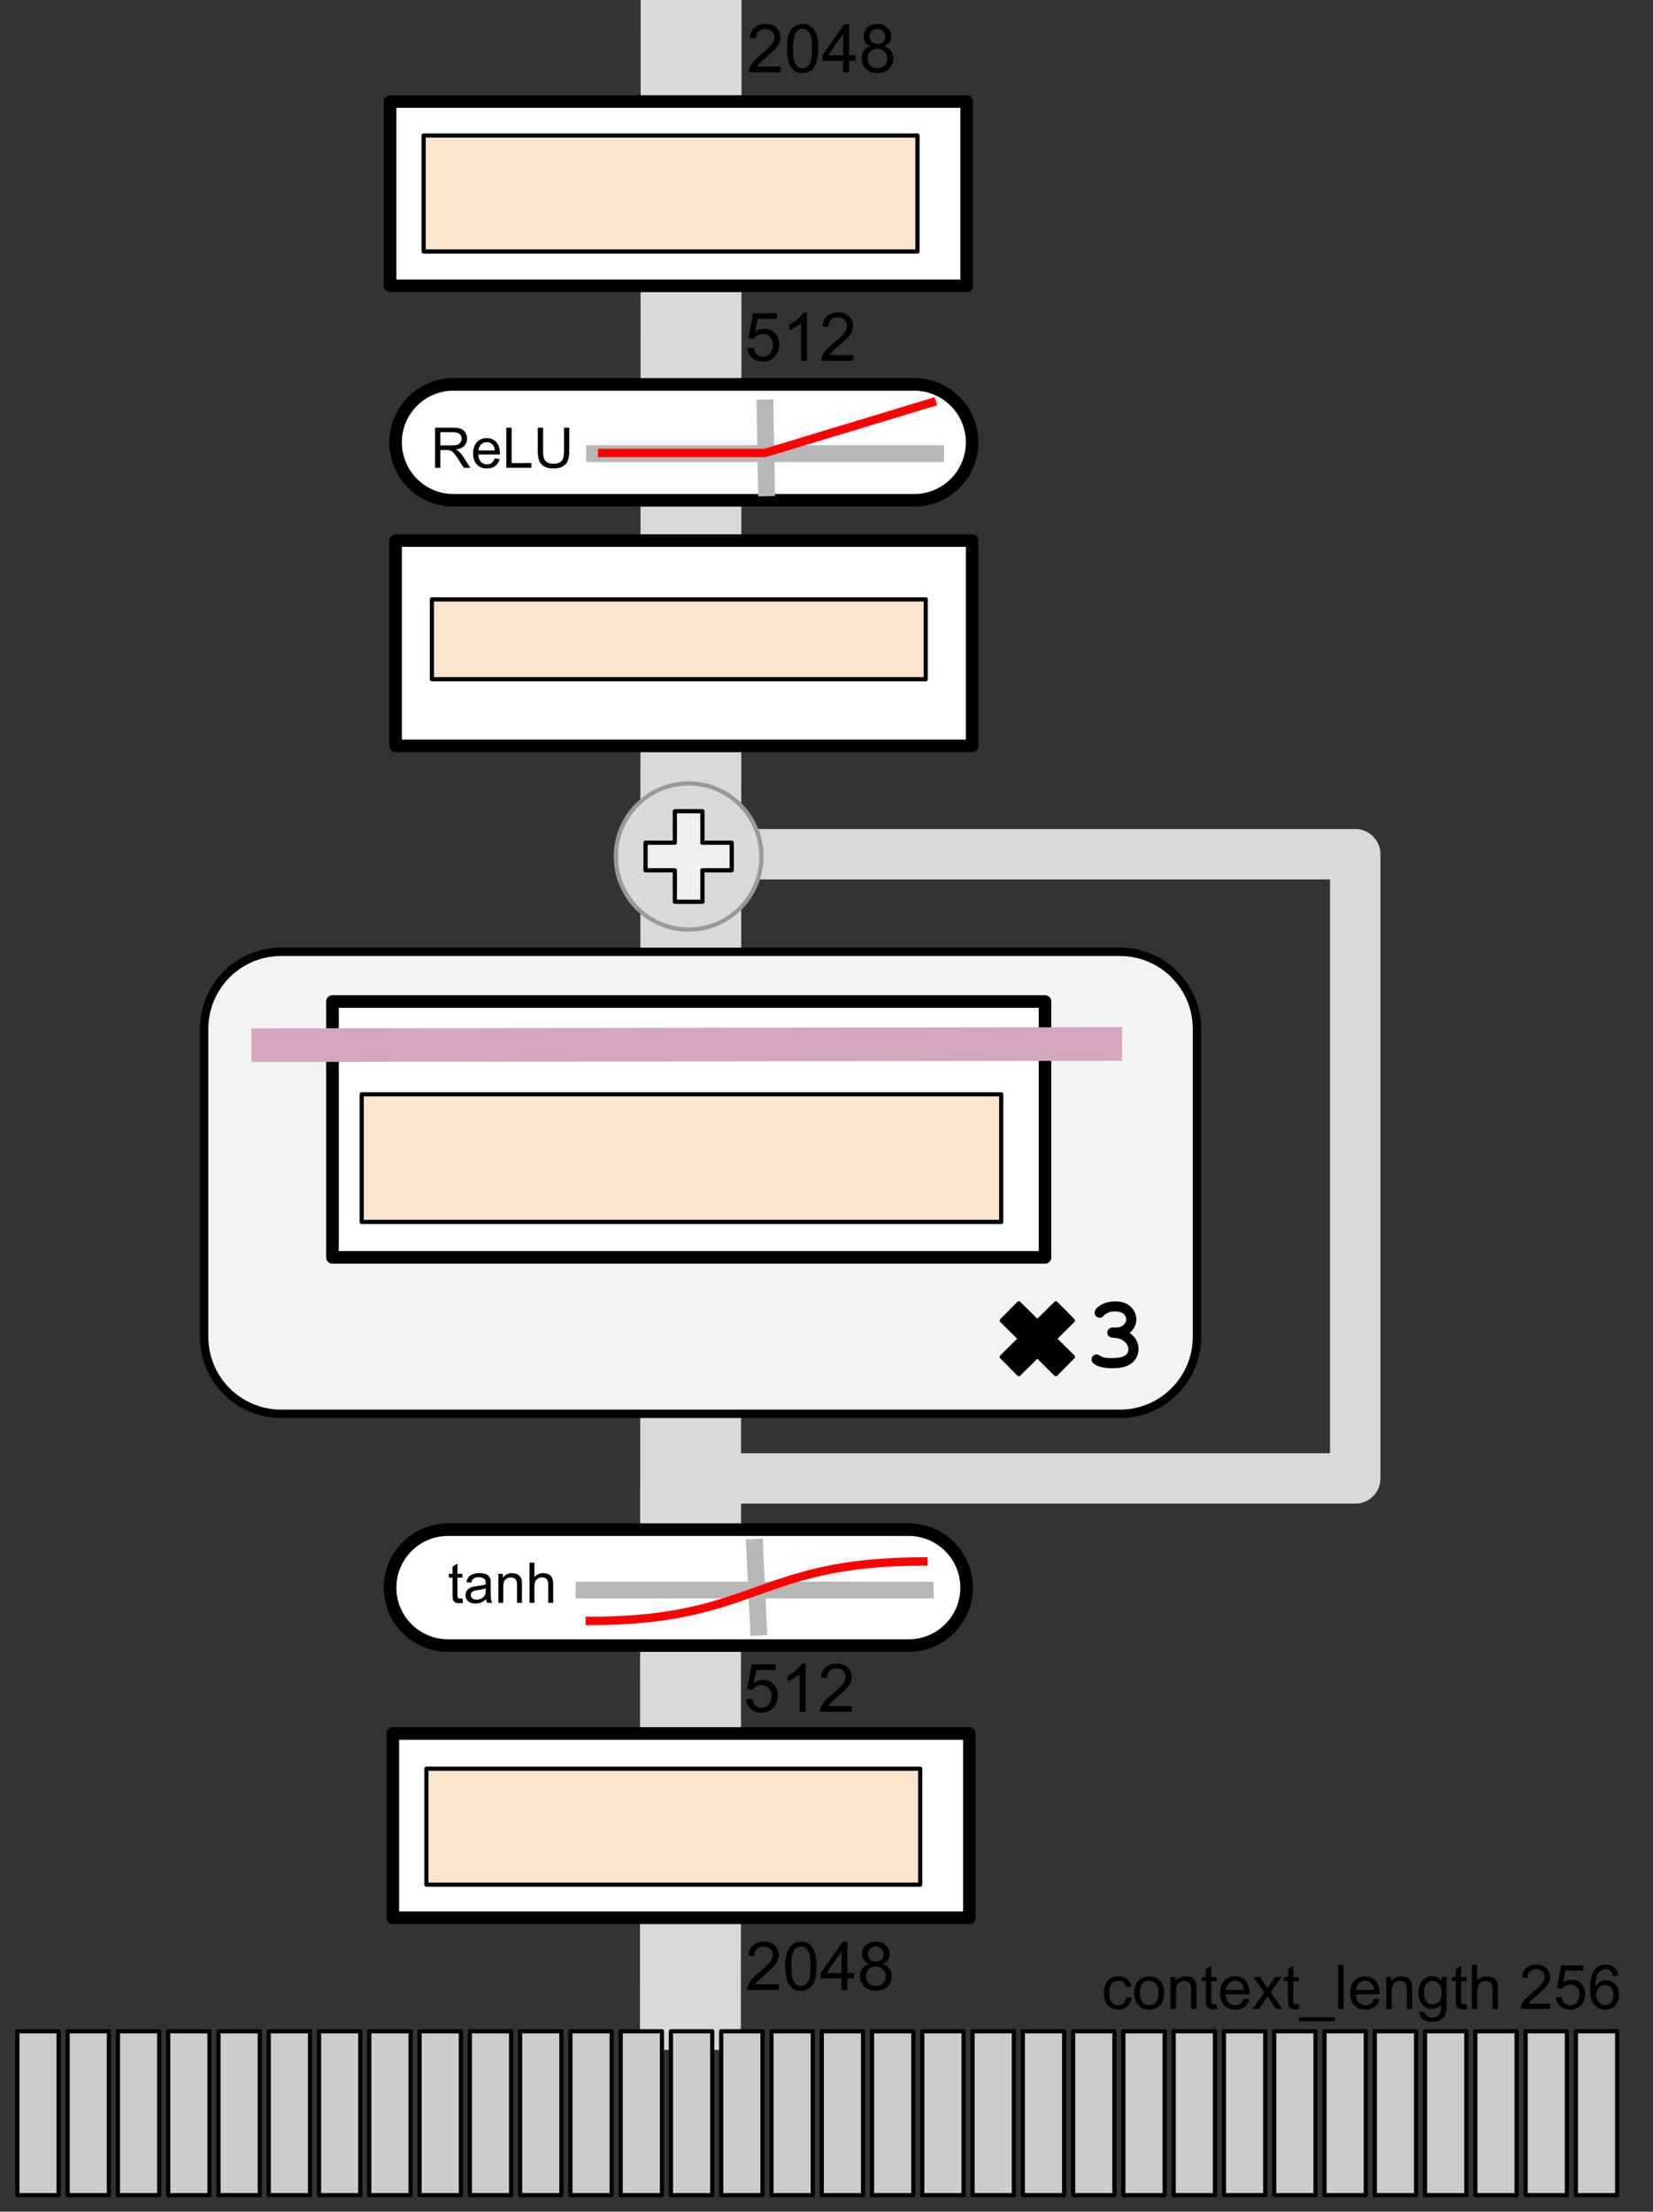 <svg version="1.1" viewBox="0.0 0.0 393.346 526.22" fill="none" stroke="none" stroke-linecap="square" stroke-miterlimit="10" xmlns:xlink="http://www.w3.org/1999/xlink" xmlns="http://www.w3.org/2000/svg"><rect x="0.0" y="0.0" width="393.346" height="526.22" fill="#333333" stroke="none"/><clipPath id="p.0"><path d="m0 0l393.346 0l0 526.22l-393.346 0l0 -526.22z" clip-rule="nonzero"/></clipPath><g clip-path="url(#p.0)"><path fill="#000000" fill-opacity="0.0" d="m0 0l393.346 0l0 526.22l-393.346 0z" fill-rule="evenodd"/><path fill="#000000" fill-opacity="0.0" d="m164.294 475.733l0.157 -473.417" fill-rule="evenodd"/><path stroke="#d9d9d9" stroke-width="24.0" stroke-linejoin="round" stroke-linecap="butt" d="m164.294 475.733l0.157 -473.417" fill-rule="evenodd"/><path fill="#ffffff" d="m94.131 128.616l137.197 0l0 48.85l-137.197 0z" fill-rule="evenodd"/><path stroke="#000000" stroke-width="3.0" stroke-linejoin="round" stroke-linecap="butt" d="m94.131 128.616l137.197 0l0 48.85l-137.197 0z" fill-rule="evenodd"/><path fill="#fce5cd" d="m102.773 142.614l117.512 0l0 18.992l-117.512 0z" fill-rule="evenodd"/><path stroke="#000000" stroke-width="1.0" stroke-linejoin="round" stroke-linecap="butt" d="m102.773 142.614l117.512 0l0 18.992l-117.512 0z" fill-rule="evenodd"/><path fill="#ffffff" d="m94.131 105.248l0 0c0 -7.619 6.176 -13.795 13.795 -13.795l109.606 0c3.659 0 7.168 1.453 9.755 4.041c2.587 2.587 4.041 6.096 4.041 9.755l0 0l0 0c0 7.619 -6.176 13.795 -13.795 13.795l-109.606 0c-7.619 0 -13.795 -6.176 -13.795 -13.795z" fill-rule="evenodd"/><path stroke="#000000" stroke-width="3.0" stroke-linejoin="round" stroke-linecap="butt" d="m94.131 105.248l0 0c0 -7.619 6.176 -13.795 13.795 -13.795l109.606 0c3.659 0 7.168 1.453 9.755 4.041c2.587 2.587 4.041 6.096 4.041 9.755l0 0l0 0c0 7.619 -6.176 13.795 -13.795 13.795l-109.606 0c-7.619 0 -13.795 -6.176 -13.795 -13.795z" fill-rule="evenodd"/><path fill="#000000" fill-opacity="0.0" d="m141.456 107.929l81.197 0" fill-rule="evenodd"/><path stroke="#b7b7b7" stroke-width="4.0" stroke-linejoin="round" stroke-linecap="butt" d="m141.456 107.929l81.197 0" fill-rule="evenodd"/><path fill="#000000" fill-opacity="0.0" d="m182.064 97.068l0.315 18.992" fill-rule="evenodd"/><path stroke="#b7b7b7" stroke-width="4.0" stroke-linejoin="round" stroke-linecap="butt" d="m182.064 97.068l0.315 18.992" fill-rule="evenodd"/><path fill="#000000" fill-opacity="0.0" d="m143.283 107.766l38.778 0l39.689 -12.014" fill-rule="evenodd"/><path stroke="#ff0000" stroke-width="2.0" stroke-linejoin="round" stroke-linecap="butt" d="m143.283 107.766l38.778 0l39.689 -12.014" fill-rule="evenodd"/><path fill="#000000" fill-opacity="0.0" d="m93.472 89.506l58.299 0l0 24.504l-58.299 0z" fill-rule="evenodd"/><path fill="#000000" d="m103.519 111.306l0 -9.547l4.234 0q1.266 0 1.922 0.266q0.672 0.25 1.062 0.906q0.406 0.656 0.406 1.438q0 1.016 -0.656 1.719q-0.656 0.688 -2.031 0.875q0.5 0.25 0.766 0.484q0.547 0.5 1.047 1.266l1.656 2.594l-1.578 0l-1.266 -1.984q-0.562 -0.859 -0.922 -1.312q-0.344 -0.453 -0.641 -0.641q-0.281 -0.188 -0.562 -0.25q-0.219 -0.047 -0.703 -0.047l-1.469 0l0 4.234l-1.266 0zm1.266 -5.328l2.719 0q0.859 0 1.344 -0.172q0.484 -0.188 0.734 -0.578q0.266 -0.391 0.266 -0.859q0 -0.672 -0.5 -1.109q-0.484 -0.438 -1.547 -0.438l-3.016 0l0 3.156zm12.922 3.109l1.203 0.141q-0.281 1.062 -1.062 1.656q-0.766 0.578 -1.969 0.578q-1.516 0 -2.406 -0.938q-0.891 -0.938 -0.891 -2.609q0 -1.75 0.891 -2.703q0.906 -0.969 2.344 -0.969q1.391 0 2.266 0.938q0.875 0.938 0.875 2.656q0 0.109 0 0.312l-5.156 0q0.062 1.141 0.641 1.75q0.578 0.594 1.438 0.594q0.656 0 1.109 -0.328q0.453 -0.344 0.719 -1.078zm-3.844 -1.906l3.859 0q-0.078 -0.859 -0.438 -1.297q-0.562 -0.688 -1.453 -0.688q-0.812 0 -1.359 0.547q-0.547 0.531 -0.609 1.438zm6.616 4.125l0 -9.547l1.266 0l0 8.422l4.703 0l0 1.125l-5.969 0zm13.725 -9.547l1.266 0l0 5.516q0 1.438 -0.328 2.297q-0.312 0.844 -1.172 1.375q-0.844 0.516 -2.219 0.516q-1.344 0 -2.203 -0.453q-0.844 -0.469 -1.219 -1.344q-0.359 -0.875 -0.359 -2.391l0 -5.516l1.266 0l0 5.516q0 1.234 0.219 1.828q0.234 0.594 0.797 0.922q0.562 0.312 1.391 0.312q1.391 0 1.969 -0.625q0.594 -0.641 0.594 -2.438l0 -5.516z" fill-rule="nonzero"/><path fill="#ffffff" d="m93.478 412.445l137.197 0l0 43.843l-137.197 0z" fill-rule="evenodd"/><path stroke="#000000" stroke-width="3.0" stroke-linejoin="round" stroke-linecap="butt" d="m93.478 412.445l137.197 0l0 43.843l-137.197 0z" fill-rule="evenodd"/><path fill="#fce5cd" d="m101.462 420.822l117.512 0l0 27.591l-117.512 0z" fill-rule="evenodd"/><path stroke="#000000" stroke-width="1.0" stroke-linejoin="round" stroke-linecap="butt" d="m101.462 420.822l117.512 0l0 27.591l-117.512 0z" fill-rule="evenodd"/><path fill="#000000" fill-opacity="0.0" d="m168.29 449.116l61.323 0l0 38.268l-61.323 0z" fill-rule="evenodd"/><path fill="#000000" d="m185.353 472.117l0 1.359l-7.578 0q-0.016 -0.516 0.172 -0.984q0.281 -0.766 0.922 -1.516q0.641 -0.75 1.844 -1.734q1.859 -1.531 2.516 -2.422q0.656 -0.906 0.656 -1.703q0 -0.828 -0.594 -1.406q-0.594 -0.578 -1.562 -0.578q-1.016 0 -1.625 0.609q-0.609 0.609 -0.609 1.688l-1.453 -0.141q0.156 -1.625 1.125 -2.469q0.969 -0.844 2.594 -0.844q1.656 0 2.609 0.922q0.969 0.906 0.969 2.25q0 0.688 -0.281 1.359q-0.281 0.656 -0.938 1.391q-0.656 0.734 -2.172 2.016q-1.266 1.062 -1.625 1.453q-0.359 0.375 -0.594 0.75l5.625 0zm1.508 -4.297q0 -2.031 0.406 -3.266q0.422 -1.234 1.25 -1.906q0.828 -0.672 2.078 -0.672q0.922 0 1.609 0.375q0.703 0.359 1.156 1.062q0.453 0.703 0.703 1.703q0.266 1.0 0.266 2.703q0 2.016 -0.422 3.266q-0.406 1.234 -1.234 1.922q-0.828 0.672 -2.078 0.672q-1.656 0 -2.609 -1.203q-1.125 -1.422 -1.125 -4.656zm1.438 0q0 2.828 0.656 3.766q0.672 0.922 1.641 0.922q0.969 0 1.625 -0.938q0.656 -0.938 0.656 -3.75q0 -2.828 -0.656 -3.75q-0.656 -0.938 -1.641 -0.938q-0.969 0 -1.547 0.828q-0.734 1.047 -0.734 3.859zm11.961 5.656l0 -2.75l-4.969 0l0 -1.281l5.234 -7.422l1.141 0l0 7.422l1.547 0l0 1.281l-1.547 0l0 2.75l-1.406 0zm0 -4.031l0 -5.172l-3.578 5.172l3.578 0zm6.555 -2.188q-0.875 -0.312 -1.297 -0.906q-0.422 -0.594 -0.422 -1.422q0 -1.25 0.891 -2.094q0.906 -0.859 2.406 -0.859q1.5 0 2.406 0.875q0.922 0.859 0.922 2.109q0 0.797 -0.422 1.391q-0.422 0.594 -1.266 0.906q1.047 0.344 1.594 1.109q0.562 0.766 0.562 1.828q0 1.469 -1.047 2.484q-1.031 1.0 -2.734 1.0q-1.688 0 -2.734 -1.0q-1.031 -1.016 -1.031 -2.516q0 -1.125 0.562 -1.875q0.562 -0.75 1.609 -1.031zm-0.281 -2.375q0 0.812 0.516 1.328q0.531 0.516 1.375 0.516q0.812 0 1.328 -0.516q0.516 -0.516 0.516 -1.25q0 -0.781 -0.531 -1.297q-0.531 -0.531 -1.328 -0.531q-0.812 0 -1.344 0.516q-0.531 0.516 -0.531 1.234zm-0.453 5.281q0 0.609 0.281 1.172q0.297 0.562 0.859 0.875q0.562 0.297 1.203 0.297q1.016 0 1.672 -0.641q0.656 -0.656 0.656 -1.656q0 -1.016 -0.688 -1.672q-0.672 -0.672 -1.688 -0.672q-0.984 0 -1.641 0.656q-0.656 0.656 -0.656 1.641z" fill-rule="nonzero"/><path fill="#000000" fill-opacity="0.0" d="m168.675 -7.152l61.323 0l0 38.268l-61.323 0z" fill-rule="evenodd"/><path fill="#000000" d="m185.737 15.849l0 1.359l-7.578 0q-0.016 -0.516 0.172 -0.984q0.281 -0.766 0.922 -1.516q0.641 -0.75 1.844 -1.734q1.859 -1.531 2.516 -2.422q0.656 -0.906 0.656 -1.703q0 -0.828 -0.594 -1.406q-0.594 -0.578 -1.562 -0.578q-1.016 0 -1.625 0.609q-0.609 0.609 -0.609 1.688l-1.453 -0.141q0.156 -1.625 1.125 -2.469q0.969 -0.844 2.594 -0.844q1.656 0 2.609 0.922q0.969 0.906 0.969 2.25q0 0.688 -0.281 1.359q-0.281 0.656 -0.938 1.391q-0.656 0.734 -2.172 2.016q-1.266 1.062 -1.625 1.453q-0.359 0.375 -0.594 0.75l5.625 0zm1.508 -4.297q0 -2.031 0.406 -3.266q0.422 -1.234 1.25 -1.906q0.828 -0.672 2.078 -0.672q0.922 0 1.609 0.375q0.703 0.359 1.156 1.062q0.453 0.703 0.703 1.703q0.266 1.0 0.266 2.703q0 2.016 -0.422 3.266q-0.406 1.234 -1.234 1.922q-0.828 0.672 -2.078 0.672q-1.656 0 -2.609 -1.203q-1.125 -1.422 -1.125 -4.656zm1.438 0q0 2.828 0.656 3.766q0.672 0.922 1.641 0.922q0.969 0 1.625 -0.938q0.656 -0.938 0.656 -3.75q0 -2.828 -0.656 -3.75q-0.656 -0.938 -1.641 -0.938q-0.969 0 -1.547 0.828q-0.734 1.047 -0.734 3.859zm11.961 5.656l0 -2.75l-4.969 0l0 -1.281l5.234 -7.422l1.141 0l0 7.422l1.547 0l0 1.281l-1.547 0l0 2.75l-1.406 0zm0 -4.031l0 -5.172l-3.578 5.172l3.578 0zm6.555 -2.188q-0.875 -0.312 -1.297 -0.906q-0.422 -0.594 -0.422 -1.422q0 -1.25 0.891 -2.094q0.906 -0.859 2.406 -0.859q1.5 0 2.406 0.875q0.922 0.859 0.922 2.109q0 0.797 -0.422 1.391q-0.422 0.594 -1.266 0.906q1.047 0.344 1.594 1.109q0.562 0.766 0.562 1.828q0 1.469 -1.047 2.484q-1.031 1.0 -2.734 1.0q-1.688 0 -2.734 -1.0q-1.031 -1.016 -1.031 -2.516q0 -1.125 0.562 -1.875q0.562 -0.75 1.609 -1.031zm-0.281 -2.375q0 0.812 0.516 1.328q0.531 0.516 1.375 0.516q0.812 0 1.328 -0.516q0.516 -0.516 0.516 -1.25q0 -0.781 -0.531 -1.297q-0.531 -0.531 -1.328 -0.531q-0.812 0 -1.344 0.516q-0.531 0.516 -0.531 1.234zm-0.453 5.281q0 0.609 0.281 1.172q0.297 0.562 0.859 0.875q0.562 0.297 1.203 0.297q1.016 0 1.672 -0.641q0.656 -0.656 0.656 -1.656q0 -1.016 -0.688 -1.672q-0.672 -0.672 -1.688 -0.672q-0.984 0 -1.641 0.656q-0.656 0.656 -0.656 1.641z" fill-rule="nonzero"/><path fill="#ffffff" d="m92.824 24.155l137.197 0l0 43.843l-137.197 0z" fill-rule="evenodd"/><path stroke="#000000" stroke-width="3.0" stroke-linejoin="round" stroke-linecap="butt" d="m92.824 24.155l137.197 0l0 43.843l-137.197 0z" fill-rule="evenodd"/><path fill="#fce5cd" d="m100.808 32.249l117.512 0l0 27.591l-117.512 0z" fill-rule="evenodd"/><path stroke="#000000" stroke-width="1.0" stroke-linejoin="round" stroke-linecap="butt" d="m100.808 32.249l117.512 0l0 27.591l-117.512 0z" fill-rule="evenodd"/><path fill="#f3f3f3" d="m48.575 244.785l0 0c0 -10.118 8.202 -18.321 18.321 -18.321l199.611 0c4.859 0 9.519 1.93 12.955 5.366c3.436 3.436 5.366 8.096 5.366 12.955l0 73.28c0 10.118 -8.202 18.321 -18.321 18.321l-199.611 0c-10.118 0 -18.321 -8.202 -18.321 -18.321z" fill-rule="evenodd"/><path stroke="#000000" stroke-width="2.0" stroke-linejoin="round" stroke-linecap="butt" d="m48.575 244.785l0 0c0 -10.118 8.202 -18.321 18.321 -18.321l199.611 0c4.859 0 9.519 1.93 12.955 5.366c3.436 3.436 5.366 8.096 5.366 12.955l0 73.28c0 10.118 -8.202 18.321 -18.321 18.321l-199.611 0c-10.118 0 -18.321 -8.202 -18.321 -18.321z" fill-rule="evenodd"/><path fill="#ffffff" d="m79.12 299.162l0 -60.882l169.543 0l0 60.882z" fill-rule="evenodd"/><path stroke="#000000" stroke-width="3.0" stroke-linejoin="round" stroke-linecap="butt" d="m79.12 299.162l0 -60.882l169.543 0l0 60.882z" fill-rule="evenodd"/><path fill="#000000" fill-opacity="0.0" d="m63.82 248.68l199.181 -0.283" fill-rule="evenodd"/><path stroke="#d5a6bd" stroke-width="8.0" stroke-linejoin="round" stroke-linecap="butt" d="m63.82 248.68l199.181 -0.283" fill-rule="evenodd"/><path fill="#fce5cd" d="m86.062 260.368l152.189 0l0 30.362l-152.189 0z" fill-rule="evenodd"/><path stroke="#000000" stroke-width="1.0" stroke-linejoin="round" stroke-linecap="butt" d="m86.062 260.368l152.189 0l0 30.362l-152.189 0z" fill-rule="evenodd"/><path fill="#cccccc" d="m4.131 483.301l9.827 0l0 38.992l-9.827 0z" fill-rule="evenodd"/><path stroke="#000000" stroke-width="1.0" stroke-linejoin="round" stroke-linecap="butt" d="m4.131 483.301l9.827 0l0 38.992l-9.827 0z" fill-rule="evenodd"/><path fill="#cccccc" d="m16.094 483.301l9.827 0l0 38.992l-9.827 0z" fill-rule="evenodd"/><path stroke="#000000" stroke-width="1.0" stroke-linejoin="round" stroke-linecap="butt" d="m16.094 483.301l9.827 0l0 38.992l-9.827 0z" fill-rule="evenodd"/><path fill="#cccccc" d="m28.057 483.301l9.827 0l0 38.992l-9.827 0z" fill-rule="evenodd"/><path stroke="#000000" stroke-width="1.0" stroke-linejoin="round" stroke-linecap="butt" d="m28.057 483.301l9.827 0l0 38.992l-9.827 0z" fill-rule="evenodd"/><path fill="#cccccc" d="m40.02 483.301l9.827 0l0 38.992l-9.827 0z" fill-rule="evenodd"/><path stroke="#000000" stroke-width="1.0" stroke-linejoin="round" stroke-linecap="butt" d="m40.02 483.301l9.827 0l0 38.992l-9.827 0z" fill-rule="evenodd"/><path fill="#cccccc" d="m51.984 483.301l9.827 0l0 38.992l-9.827 0z" fill-rule="evenodd"/><path stroke="#000000" stroke-width="1.0" stroke-linejoin="round" stroke-linecap="butt" d="m51.984 483.301l9.827 0l0 38.992l-9.827 0z" fill-rule="evenodd"/><path fill="#cccccc" d="m63.947 483.301l9.827 0l0 38.992l-9.827 0z" fill-rule="evenodd"/><path stroke="#000000" stroke-width="1.0" stroke-linejoin="round" stroke-linecap="butt" d="m63.947 483.301l9.827 0l0 38.992l-9.827 0z" fill-rule="evenodd"/><path fill="#cccccc" d="m75.91 483.301l9.827 0l0 38.992l-9.827 0z" fill-rule="evenodd"/><path stroke="#000000" stroke-width="1.0" stroke-linejoin="round" stroke-linecap="butt" d="m75.91 483.301l9.827 0l0 38.992l-9.827 0z" fill-rule="evenodd"/><path fill="#cccccc" d="m87.873 483.301l9.827 0l0 38.992l-9.827 0z" fill-rule="evenodd"/><path stroke="#000000" stroke-width="1.0" stroke-linejoin="round" stroke-linecap="butt" d="m87.873 483.301l9.827 0l0 38.992l-9.827 0z" fill-rule="evenodd"/><path fill="#cccccc" d="m99.837 483.301l9.827 0l0 38.992l-9.827 0z" fill-rule="evenodd"/><path stroke="#000000" stroke-width="1.0" stroke-linejoin="round" stroke-linecap="butt" d="m99.837 483.301l9.827 0l0 38.992l-9.827 0z" fill-rule="evenodd"/><path fill="#cccccc" d="m111.8 483.301l9.827 0l0 38.992l-9.827 0z" fill-rule="evenodd"/><path stroke="#000000" stroke-width="1.0" stroke-linejoin="round" stroke-linecap="butt" d="m111.8 483.301l9.827 0l0 38.992l-9.827 0z" fill-rule="evenodd"/><path fill="#cccccc" d="m123.763 483.301l9.827 0l0 38.992l-9.827 0z" fill-rule="evenodd"/><path stroke="#000000" stroke-width="1.0" stroke-linejoin="round" stroke-linecap="butt" d="m123.763 483.301l9.827 0l0 38.992l-9.827 0z" fill-rule="evenodd"/><path fill="#cccccc" d="m135.726 483.301l9.827 0l0 38.992l-9.827 0z" fill-rule="evenodd"/><path stroke="#000000" stroke-width="1.0" stroke-linejoin="round" stroke-linecap="butt" d="m135.726 483.301l9.827 0l0 38.992l-9.827 0z" fill-rule="evenodd"/><path fill="#cccccc" d="m147.69 483.301l9.827 0l0 38.992l-9.827 0z" fill-rule="evenodd"/><path stroke="#000000" stroke-width="1.0" stroke-linejoin="round" stroke-linecap="butt" d="m147.69 483.301l9.827 0l0 38.992l-9.827 0z" fill-rule="evenodd"/><path fill="#cccccc" d="m159.653 483.301l9.827 0l0 38.992l-9.827 0z" fill-rule="evenodd"/><path stroke="#000000" stroke-width="1.0" stroke-linejoin="round" stroke-linecap="butt" d="m159.653 483.301l9.827 0l0 38.992l-9.827 0z" fill-rule="evenodd"/><path fill="#cccccc" d="m171.616 483.301l9.827 0l0 38.992l-9.827 0z" fill-rule="evenodd"/><path stroke="#000000" stroke-width="1.0" stroke-linejoin="round" stroke-linecap="butt" d="m171.616 483.301l9.827 0l0 38.992l-9.827 0z" fill-rule="evenodd"/><path fill="#cccccc" d="m183.579 483.301l9.827 0l0 38.992l-9.827 0z" fill-rule="evenodd"/><path stroke="#000000" stroke-width="1.0" stroke-linejoin="round" stroke-linecap="butt" d="m183.579 483.301l9.827 0l0 38.992l-9.827 0z" fill-rule="evenodd"/><path fill="#cccccc" d="m195.543 483.301l9.827 0l0 38.992l-9.827 0z" fill-rule="evenodd"/><path stroke="#000000" stroke-width="1.0" stroke-linejoin="round" stroke-linecap="butt" d="m195.543 483.301l9.827 0l0 38.992l-9.827 0z" fill-rule="evenodd"/><path fill="#cccccc" d="m207.506 483.301l9.827 0l0 38.992l-9.827 0z" fill-rule="evenodd"/><path stroke="#000000" stroke-width="1.0" stroke-linejoin="round" stroke-linecap="butt" d="m207.506 483.301l9.827 0l0 38.992l-9.827 0z" fill-rule="evenodd"/><path fill="#cccccc" d="m219.469 483.301l9.827 0l0 38.992l-9.827 0z" fill-rule="evenodd"/><path stroke="#000000" stroke-width="1.0" stroke-linejoin="round" stroke-linecap="butt" d="m219.469 483.301l9.827 0l0 38.992l-9.827 0z" fill-rule="evenodd"/><path fill="#cccccc" d="m231.432 483.301l9.827 0l0 38.992l-9.827 0z" fill-rule="evenodd"/><path stroke="#000000" stroke-width="1.0" stroke-linejoin="round" stroke-linecap="butt" d="m231.432 483.301l9.827 0l0 38.992l-9.827 0z" fill-rule="evenodd"/><path fill="#cccccc" d="m243.396 483.301l9.827 0l0 38.992l-9.827 0z" fill-rule="evenodd"/><path stroke="#000000" stroke-width="1.0" stroke-linejoin="round" stroke-linecap="butt" d="m243.396 483.301l9.827 0l0 38.992l-9.827 0z" fill-rule="evenodd"/><path fill="#cccccc" d="m255.359 483.301l9.827 0l0 38.992l-9.827 0z" fill-rule="evenodd"/><path stroke="#000000" stroke-width="1.0" stroke-linejoin="round" stroke-linecap="butt" d="m255.359 483.301l9.827 0l0 38.992l-9.827 0z" fill-rule="evenodd"/><path fill="#cccccc" d="m267.322 483.301l9.827 0l0 38.992l-9.827 0z" fill-rule="evenodd"/><path stroke="#000000" stroke-width="1.0" stroke-linejoin="round" stroke-linecap="butt" d="m267.322 483.301l9.827 0l0 38.992l-9.827 0z" fill-rule="evenodd"/><path fill="#cccccc" d="m279.285 483.301l9.827 0l0 38.992l-9.827 0z" fill-rule="evenodd"/><path stroke="#000000" stroke-width="1.0" stroke-linejoin="round" stroke-linecap="butt" d="m279.285 483.301l9.827 0l0 38.992l-9.827 0z" fill-rule="evenodd"/><path fill="#cccccc" d="m291.249 483.301l9.827 0l0 38.992l-9.827 0z" fill-rule="evenodd"/><path stroke="#000000" stroke-width="1.0" stroke-linejoin="round" stroke-linecap="butt" d="m291.249 483.301l9.827 0l0 38.992l-9.827 0z" fill-rule="evenodd"/><path fill="#cccccc" d="m303.212 483.301l9.827 0l0 38.992l-9.827 0z" fill-rule="evenodd"/><path stroke="#000000" stroke-width="1.0" stroke-linejoin="round" stroke-linecap="butt" d="m303.212 483.301l9.827 0l0 38.992l-9.827 0z" fill-rule="evenodd"/><path fill="#cccccc" d="m315.175 483.301l9.827 0l0 38.992l-9.827 0z" fill-rule="evenodd"/><path stroke="#000000" stroke-width="1.0" stroke-linejoin="round" stroke-linecap="butt" d="m315.175 483.301l9.827 0l0 38.992l-9.827 0z" fill-rule="evenodd"/><path fill="#cccccc" d="m327.138 483.301l9.827 0l0 38.992l-9.827 0z" fill-rule="evenodd"/><path stroke="#000000" stroke-width="1.0" stroke-linejoin="round" stroke-linecap="butt" d="m327.138 483.301l9.827 0l0 38.992l-9.827 0z" fill-rule="evenodd"/><path fill="#cccccc" d="m339.102 483.301l9.827 0l0 38.992l-9.827 0z" fill-rule="evenodd"/><path stroke="#000000" stroke-width="1.0" stroke-linejoin="round" stroke-linecap="butt" d="m339.102 483.301l9.827 0l0 38.992l-9.827 0z" fill-rule="evenodd"/><path fill="#cccccc" d="m351.065 483.301l9.827 0l0 38.992l-9.827 0z" fill-rule="evenodd"/><path stroke="#000000" stroke-width="1.0" stroke-linejoin="round" stroke-linecap="butt" d="m351.065 483.301l9.827 0l0 38.992l-9.827 0z" fill-rule="evenodd"/><path fill="#cccccc" d="m363.028 483.301l9.827 0l0 38.992l-9.827 0z" fill-rule="evenodd"/><path stroke="#000000" stroke-width="1.0" stroke-linejoin="round" stroke-linecap="butt" d="m363.028 483.301l9.827 0l0 38.992l-9.827 0z" fill-rule="evenodd"/><path fill="#cccccc" d="m374.991 483.301l9.827 0l0 38.992l-9.827 0z" fill-rule="evenodd"/><path stroke="#000000" stroke-width="1.0" stroke-linejoin="round" stroke-linecap="butt" d="m374.991 483.301l9.827 0l0 38.992l-9.827 0z" fill-rule="evenodd"/><path fill="#000000" fill-opacity="0.0" d="m253.093 454.902l146.898 0l0 34.74l-146.898 0z" fill-rule="evenodd"/><path fill="#000000" d="m268.015 475.201l1.266 0.156q-0.203 1.312 -1.062 2.062q-0.844 0.734 -2.094 0.734q-1.562 0 -2.516 -1.016q-0.938 -1.031 -0.938 -2.922q0 -1.234 0.406 -2.156q0.406 -0.922 1.234 -1.375q0.844 -0.469 1.812 -0.469q1.25 0 2.031 0.625q0.781 0.625 1.016 1.766l-1.266 0.203q-0.172 -0.766 -0.625 -1.156q-0.453 -0.391 -1.094 -0.391q-0.984 0 -1.594 0.703q-0.609 0.703 -0.609 2.203q0 1.531 0.578 2.234q0.594 0.688 1.547 0.688q0.75 0 1.266 -0.453q0.516 -0.469 0.641 -1.438zm1.891 -1.016q0 -2.109 1.172 -3.125q0.984 -0.844 2.391 -0.844q1.578 0 2.562 1.031q1.0 1.016 1.0 2.828q0 1.469 -0.438 2.312q-0.438 0.828 -1.281 1.297q-0.844 0.469 -1.844 0.469q-1.594 0 -2.578 -1.016q-0.984 -1.031 -0.984 -2.953zm1.328 0q0 1.453 0.625 2.188q0.641 0.719 1.609 0.719q0.969 0 1.594 -0.719q0.641 -0.734 0.641 -2.234q0 -1.406 -0.641 -2.125q-0.641 -0.734 -1.594 -0.734q-0.969 0 -1.609 0.719q-0.625 0.719 -0.625 2.188zm7.307 3.797l0 -7.594l1.156 0l0 1.078q0.844 -1.25 2.422 -1.25q0.688 0 1.266 0.25q0.578 0.234 0.859 0.641q0.281 0.406 0.406 0.953q0.062 0.359 0.062 1.25l0 4.672l-1.281 0l0 -4.625q0 -0.781 -0.156 -1.172q-0.156 -0.391 -0.547 -0.625q-0.375 -0.234 -0.891 -0.234q-0.812 0 -1.422 0.531q-0.594 0.516 -0.594 1.969l0 4.156l-1.281 0zm10.964 -1.156l0.188 1.141q-0.547 0.109 -0.984 0.109q-0.688 0 -1.078 -0.219q-0.391 -0.219 -0.547 -0.578q-0.156 -0.359 -0.156 -1.516l0 -4.375l-0.953 0l0 -1.0l0.953 0l0 -1.891l1.281 -0.766l0 2.656l1.297 0l0 1.0l-1.297 0l0 4.438q0 0.547 0.062 0.719q0.078 0.156 0.219 0.25q0.156 0.078 0.453 0.078q0.203 0 0.562 -0.047zm6.463 -1.297l1.328 0.172q-0.312 1.172 -1.172 1.812q-0.844 0.641 -2.172 0.641q-1.672 0 -2.656 -1.016q-0.969 -1.031 -0.969 -2.891q0 -1.922 0.984 -2.969q1.0 -1.062 2.578 -1.062q1.516 0 2.484 1.031q0.969 1.031 0.969 2.922q0 0.109 -0.016 0.344l-5.656 0q0.062 1.25 0.703 1.922q0.641 0.656 1.594 0.656q0.703 0 1.203 -0.359q0.5 -0.375 0.797 -1.203zm-4.234 -2.078l4.25 0q-0.094 -0.953 -0.484 -1.438q-0.625 -0.75 -1.609 -0.75q-0.875 0 -1.484 0.594q-0.609 0.594 -0.672 1.594zm6.323 4.531l2.781 -3.953l-2.578 -3.641l1.609 0l1.172 1.781q0.328 0.5 0.531 0.844q0.312 -0.469 0.578 -0.828l1.281 -1.797l1.531 0l-2.625 3.578l2.828 4.016l-1.578 0l-1.562 -2.359l-0.406 -0.641l-2.0 3.0l-1.562 0zm11.0 -1.156l0.188 1.141q-0.547 0.109 -0.984 0.109q-0.688 0 -1.078 -0.219q-0.391 -0.219 -0.547 -0.578q-0.156 -0.359 -0.156 -1.516l0 -4.375l-0.953 0l0 -1.0l0.953 0l0 -1.891l1.281 -0.766l0 2.656l1.297 0l0 1.0l-1.297 0l0 4.438q0 0.547 0.062 0.719q0.078 0.156 0.219 0.25q0.156 0.078 0.453 0.078q0.203 0 0.562 -0.047zm0.072 4.062l0 -0.922l8.531 0l0 0.922l-8.531 0zm9.307 -2.906l0 -10.484l1.281 0l0 10.484l-1.281 0zm8.491 -2.453l1.328 0.172q-0.312 1.172 -1.172 1.812q-0.844 0.641 -2.172 0.641q-1.672 0 -2.656 -1.016q-0.969 -1.031 -0.969 -2.891q0 -1.922 0.984 -2.969q1.0 -1.062 2.578 -1.062q1.516 0 2.484 1.031q0.969 1.031 0.969 2.922q0 0.109 -0.016 0.344l-5.656 0q0.062 1.25 0.703 1.922q0.641 0.656 1.594 0.656q0.703 0 1.203 -0.359q0.5 -0.375 0.797 -1.203zm-4.234 -2.078l4.25 0q-0.094 -0.953 -0.484 -1.438q-0.625 -0.75 -1.609 -0.75q-0.875 0 -1.484 0.594q-0.609 0.594 -0.672 1.594zm7.182 4.531l0 -7.594l1.156 0l0 1.078q0.844 -1.25 2.422 -1.25q0.688 0 1.266 0.25q0.578 0.234 0.859 0.641q0.281 0.406 0.406 0.953q0.062 0.359 0.062 1.25l0 4.672l-1.281 0l0 -4.625q0 -0.781 -0.156 -1.172q-0.156 -0.391 -0.547 -0.625q-0.375 -0.234 -0.891 -0.234q-0.812 0 -1.422 0.531q-0.594 0.516 -0.594 1.969l0 4.156l-1.281 0zm7.917 0.625l1.25 0.188q0.078 0.578 0.438 0.844q0.469 0.359 1.312 0.359q0.891 0 1.375 -0.359q0.484 -0.359 0.656 -1.0q0.109 -0.391 0.094 -1.656q-0.844 1.0 -2.109 1.0q-1.562 0 -2.422 -1.125q-0.859 -1.141 -0.859 -2.719q0 -1.094 0.391 -2.0q0.406 -0.922 1.141 -1.422q0.75 -0.5 1.766 -0.5q1.344 0 2.219 1.078l0 -0.906l1.188 0l0 6.562q0 1.781 -0.359 2.516q-0.359 0.734 -1.156 1.156q-0.781 0.438 -1.922 0.438q-1.359 0 -2.203 -0.609q-0.828 -0.609 -0.797 -1.844zm1.062 -4.562q0 1.5 0.594 2.188q0.594 0.688 1.484 0.688q0.891 0 1.484 -0.688q0.609 -0.688 0.609 -2.141q0 -1.391 -0.625 -2.094q-0.609 -0.719 -1.484 -0.719q-0.859 0 -1.469 0.703q-0.594 0.688 -0.594 2.062zm10.135 2.781l0.188 1.141q-0.547 0.109 -0.984 0.109q-0.688 0 -1.078 -0.219q-0.391 -0.219 -0.547 -0.578q-0.156 -0.359 -0.156 -1.516l0 -4.375l-0.953 0l0 -1.0l0.953 0l0 -1.891l1.281 -0.766l0 2.656l1.297 0l0 1.0l-1.297 0l0 4.438q0 0.547 0.062 0.719q0.078 0.156 0.219 0.25q0.156 0.078 0.453 0.078q0.203 0 0.562 -0.047zm1.259 1.156l0 -10.484l1.281 0l0 3.75q0.906 -1.031 2.281 -1.031q0.844 0 1.469 0.328q0.625 0.328 0.891 0.922q0.266 0.578 0.266 1.703l0 4.812l-1.281 0l0 -4.812q0 -0.969 -0.422 -1.406q-0.422 -0.438 -1.188 -0.438q-0.578 0 -1.078 0.297q-0.5 0.297 -0.719 0.812q-0.219 0.5 -0.219 1.391l0 4.156l-1.281 0zm18.629 -1.234l0 1.234l-6.938 0q-0.016 -0.469 0.156 -0.891q0.266 -0.719 0.844 -1.406q0.594 -0.688 1.688 -1.578q1.719 -1.406 2.312 -2.219q0.609 -0.828 0.609 -1.562q0 -0.766 -0.562 -1.281q-0.547 -0.531 -1.422 -0.531q-0.922 0 -1.484 0.562q-0.562 0.562 -0.562 1.547l-1.328 -0.141q0.141 -1.484 1.016 -2.25q0.891 -0.781 2.391 -0.781q1.516 0 2.391 0.844q0.875 0.828 0.875 2.062q0 0.641 -0.266 1.25q-0.25 0.594 -0.844 1.266q-0.594 0.672 -1.984 1.859q-1.156 0.969 -1.484 1.312q-0.328 0.344 -0.547 0.703l5.141 0zm1.385 -1.516l1.344 -0.109q0.156 0.984 0.703 1.484q0.547 0.5 1.328 0.5q0.922 0 1.562 -0.703q0.656 -0.703 0.656 -1.859q0 -1.109 -0.625 -1.734q-0.625 -0.641 -1.625 -0.641q-0.625 0 -1.125 0.281q-0.5 0.281 -0.781 0.734l-1.203 -0.156l1.016 -5.391l5.219 0l0 1.219l-4.188 0l-0.578 2.828q0.953 -0.656 1.984 -0.656q1.375 0 2.312 0.953q0.953 0.953 0.953 2.438q0 1.438 -0.828 2.469q-1.016 1.266 -2.75 1.266q-1.438 0 -2.344 -0.797q-0.906 -0.797 -1.031 -2.125zm14.839 -5.172l-1.281 0.094q-0.172 -0.75 -0.484 -1.094q-0.531 -0.547 -1.297 -0.547q-0.609 0 -1.078 0.344q-0.609 0.438 -0.969 1.297q-0.344 0.844 -0.359 2.422q0.469 -0.719 1.141 -1.062q0.672 -0.344 1.406 -0.344q1.297 0 2.203 0.953q0.906 0.953 0.906 2.453q0 0.984 -0.438 1.844q-0.422 0.844 -1.172 1.297q-0.734 0.438 -1.688 0.438q-1.609 0 -2.625 -1.172q-1.016 -1.188 -1.016 -3.906q0 -3.047 1.125 -4.422q0.984 -1.203 2.641 -1.203q1.234 0 2.031 0.703q0.797 0.688 0.953 1.906zm-5.266 4.516q0 0.672 0.281 1.281q0.281 0.609 0.781 0.938q0.516 0.312 1.078 0.312q0.812 0 1.391 -0.656q0.594 -0.672 0.594 -1.797q0 -1.094 -0.578 -1.719q-0.578 -0.625 -1.453 -0.625q-0.875 0 -1.484 0.625q-0.609 0.625 -0.609 1.641z" fill-rule="nonzero"/><path fill="#000000" fill-opacity="0.0" d="m249.176 293.14l34.646 0l0 34.74l-34.646 0z" fill-rule="evenodd"/><path fill="#000000" d="m268.801 317.149q1.078 0.734 1.594 1.688q0.531 0.953 0.531 2.141q0 1.266 -0.703 2.359q-0.688 1.078 -2.016 1.641q-1.328 0.562 -3.469 0.562q-2.781 0 -4.188 -0.875q-0.797 -0.5 -0.797 -1.172q0 -0.516 0.344 -0.875q0.359 -0.359 0.844 -0.359q0.344 0 0.703 0.234q0.516 0.359 0.969 0.469q0.703 0.172 1.938 0.172q2.094 0 3.031 -0.547q0.938 -0.547 0.938 -1.547q0 -0.734 -0.547 -1.422q-0.531 -0.688 -1.453 -1.062q-0.531 -0.203 -1.781 -0.297q-0.594 -0.031 -0.922 -0.359q-0.312 -0.344 -0.312 -0.828q0 -0.516 0.344 -0.859q0.359 -0.359 0.891 -0.359q1.203 0 1.281 -0.016q0.469 -0.047 0.938 -0.297q0.469 -0.266 0.75 -0.719q0.297 -0.453 0.297 -0.922q0 -0.766 -0.688 -1.312q-0.672 -0.562 -2.016 -0.562q-1.734 0 -2.641 1.0q-0.281 0.297 -0.438 0.375q-0.25 0.125 -0.547 0.125q-0.5 0 -0.859 -0.344q-0.344 -0.359 -0.344 -0.875q0 -0.797 1.078 -1.562q1.578 -1.109 3.922 -1.109q2.234 0 3.578 1.266q1.344 1.266 1.344 3.047q0 0.922 -0.406 1.734q-0.391 0.797 -1.188 1.469z" fill-rule="nonzero"/><path fill="#000000" d="m238.385 314.199l4.054 -4.096l4.405 4.36l4.405 -4.36l4.054 4.096l-4.363 4.319l4.363 4.319l-4.054 4.096l-4.405 -4.36l-4.405 4.36l-4.054 -4.096l4.363 -4.319z" fill-rule="evenodd"/><path stroke="#000000" stroke-width="1.0" stroke-linejoin="round" stroke-linecap="butt" d="m238.385 314.199l4.054 -4.096l4.405 4.36l4.405 -4.36l4.054 4.096l-4.363 4.319l4.363 4.319l-4.054 4.096l-4.405 -4.36l-4.405 4.36l-4.054 -4.096l4.363 -4.319z" fill-rule="evenodd"/><path fill="#000000" fill-opacity="0.0" d="m168.165 61.473l52.252 0l0 38.268l-52.252 0z" fill-rule="evenodd"/><path fill="#000000" d="m177.837 82.833l1.469 -0.125q0.172 1.078 0.766 1.625q0.594 0.531 1.438 0.531q1.016 0 1.719 -0.766q0.703 -0.766 0.703 -2.031q0 -1.203 -0.672 -1.891q-0.672 -0.703 -1.766 -0.703q-0.688 0 -1.234 0.312q-0.547 0.312 -0.859 0.797l-1.312 -0.172l1.109 -5.875l5.688 0l0 1.344l-4.562 0l-0.625 3.078q1.031 -0.719 2.172 -0.719q1.5 0 2.531 1.047q1.031 1.031 1.031 2.656q0 1.562 -0.906 2.688q-1.109 1.406 -3.016 1.406q-1.562 0 -2.547 -0.875q-0.984 -0.891 -1.125 -2.328zm14.195 3.0l-1.406 0l0 -8.969q-0.516 0.484 -1.344 0.969q-0.812 0.484 -1.469 0.734l0 -1.359q1.172 -0.562 2.047 -1.344q0.891 -0.797 1.266 -1.531l0.906 0l0 11.5zm10.992 -1.359l0 1.359l-7.578 0q-0.016 -0.516 0.172 -0.984q0.281 -0.766 0.922 -1.516q0.641 -0.75 1.844 -1.734q1.859 -1.531 2.516 -2.422q0.656 -0.906 0.656 -1.703q0 -0.828 -0.594 -1.406q-0.594 -0.578 -1.562 -0.578q-1.016 0 -1.625 0.609q-0.609 0.609 -0.609 1.688l-1.453 -0.141q0.156 -1.625 1.125 -2.469q0.969 -0.844 2.594 -0.844q1.656 0 2.609 0.922q0.969 0.906 0.969 2.25q0 0.688 -0.281 1.359q-0.281 0.656 -0.938 1.391q-0.656 0.734 -2.172 2.016q-1.266 1.062 -1.625 1.453q-0.359 0.375 -0.594 0.75l5.625 0z" fill-rule="nonzero"/><path fill="#000000" fill-opacity="0.0" d="m167.832 382.942l52.252 0l0 27.591l-52.252 0z" fill-rule="evenodd"/><path fill="#000000" d="m177.504 404.301l1.469 -0.125q0.172 1.078 0.766 1.625q0.594 0.531 1.438 0.531q1.016 0 1.719 -0.766q0.703 -0.766 0.703 -2.031q0 -1.203 -0.672 -1.891q-0.672 -0.703 -1.766 -0.703q-0.688 0 -1.234 0.312q-0.547 0.312 -0.859 0.797l-1.312 -0.172l1.109 -5.875l5.688 0l0 1.344l-4.562 0l-0.625 3.078q1.031 -0.719 2.172 -0.719q1.5 0 2.531 1.047q1.031 1.031 1.031 2.656q0 1.562 -0.906 2.688q-1.109 1.406 -3.016 1.406q-1.562 0 -2.547 -0.875q-0.984 -0.891 -1.125 -2.328zm14.195 3.0l-1.406 0l0 -8.969q-0.516 0.484 -1.344 0.969q-0.812 0.484 -1.469 0.734l0 -1.359q1.172 -0.562 2.047 -1.344q0.891 -0.797 1.266 -1.531l0.906 0l0 11.5zm10.992 -1.359l0 1.359l-7.578 0q-0.016 -0.516 0.172 -0.984q0.281 -0.766 0.922 -1.516q0.641 -0.75 1.844 -1.734q1.859 -1.531 2.516 -2.422q0.656 -0.906 0.656 -1.703q0 -0.828 -0.594 -1.406q-0.594 -0.578 -1.562 -0.578q-1.016 0 -1.625 0.609q-0.609 0.609 -0.609 1.688l-1.453 -0.141q0.156 -1.625 1.125 -2.469q0.969 -0.844 2.594 -0.844q1.656 0 2.609 0.922q0.969 0.906 0.969 2.25q0 0.688 -0.281 1.359q-0.281 0.656 -0.938 1.391q-0.656 0.734 -2.172 2.016q-1.266 1.062 -1.625 1.453q-0.359 0.375 -0.594 0.75l5.625 0z" fill-rule="nonzero"/><path fill="#000000" fill-opacity="0.0" d="m175.598 351.756l146.891 0l0 -148.506l-146.366 0" fill-rule="evenodd"/><path stroke="#d9d9d9" stroke-width="12.0" stroke-linejoin="round" stroke-linecap="butt" d="m175.598 351.756l146.891 0l0 -148.506l-146.366 0" fill-rule="evenodd"/><path fill="#d9d9d9" d="m146.548 203.783l0 0c0 -9.602 7.756 -17.386 17.323 -17.386l0 0c4.594 0 9 1.832 12.249 5.092c3.249 3.26 5.074 7.683 5.074 12.294l0 0c0 9.602 -7.756 17.386 -17.323 17.386l0 0c-9.567 0 -17.323 -7.784 -17.323 -17.386z" fill-rule="evenodd"/><path stroke="#999999" stroke-width="1.0" stroke-linejoin="round" stroke-linecap="butt" d="m146.548 203.783l0 0c0 -9.602 7.756 -17.386 17.323 -17.386l0 0c4.594 0 9 1.832 12.249 5.092c3.249 3.26 5.074 7.683 5.074 12.294l0 0c0 9.602 -7.756 17.386 -17.323 17.386l0 0c-9.567 0 -17.323 -7.784 -17.323 -17.386z" fill-rule="evenodd"/><path fill="#efefef" d="m153.614 200.506l6.972 0l0 -7.493l6.563 0l0 7.493l6.972 0l0 6.563l-6.972 0l0 7.493l-6.563 0l0 -7.493l-6.972 0z" fill-rule="evenodd"/><path stroke="#000000" stroke-width="1.0" stroke-linejoin="round" stroke-linecap="butt" d="m153.614 200.506l6.972 0l0 -7.493l6.563 0l0 7.493l6.972 0l0 6.563l-6.972 0l0 7.493l-6.563 0l0 -7.493l-6.972 0z" fill-rule="evenodd"/><path fill="#ffffff" d="m92.823 377.74l0 0c0 -7.619 6.176 -13.795 13.795 -13.795l109.606 0c3.659 0 7.168 1.453 9.755 4.041c2.587 2.587 4.041 6.096 4.041 9.755l0 0l0 0c0 7.619 -6.176 13.795 -13.795 13.795l-109.606 0c-7.619 0 -13.795 -6.176 -13.795 -13.795z" fill-rule="evenodd"/><path stroke="#000000" stroke-width="3.0" stroke-linejoin="round" stroke-linecap="butt" d="m92.823 377.74l0 0c0 -7.619 6.176 -13.795 13.795 -13.795l109.606 0c3.659 0 7.168 1.453 9.755 4.041c2.587 2.587 4.041 6.096 4.041 9.755l0 0l0 0c0 7.619 -6.176 13.795 -13.795 13.795l-109.606 0c-7.619 0 -13.795 -6.176 -13.795 -13.795z" fill-rule="evenodd"/><path fill="#000000" fill-opacity="0.0" d="m138.982 378.313l81.197 0" fill-rule="evenodd"/><path stroke="#b7b7b7" stroke-width="4.0" stroke-linejoin="round" stroke-linecap="butt" d="m138.982 378.313l81.197 0" fill-rule="evenodd"/><path fill="#000000" fill-opacity="0.0" d="m97.592 359.56l54.709 0l0 27.591l-54.709 0z" fill-rule="evenodd"/><path fill="#000000" d="m110.03 380.313l0.172 1.031q-0.5 0.109 -0.891 0.109q-0.641 0 -1.0 -0.203q-0.344 -0.203 -0.484 -0.531q-0.141 -0.328 -0.141 -1.391l0 -3.969l-0.859 0l0 -0.906l0.859 0l0 -1.719l1.172 -0.703l0 2.422l1.172 0l0 0.906l-1.172 0l0 4.047q0 0.5 0.047 0.641q0.062 0.141 0.203 0.234q0.141 0.078 0.406 0.078q0.203 0 0.516 -0.047zm5.656 0.188q-0.656 0.562 -1.266 0.797q-0.594 0.219 -1.281 0.219q-1.141 0 -1.75 -0.547q-0.609 -0.562 -0.609 -1.438q0 -0.5 0.219 -0.922q0.234 -0.422 0.609 -0.672q0.375 -0.25 0.844 -0.391q0.344 -0.078 1.047 -0.172q1.422 -0.172 2.094 -0.406q0 -0.234 0 -0.297q0 -0.719 -0.328 -1.016q-0.453 -0.391 -1.344 -0.391q-0.812 0 -1.219 0.297q-0.391 0.281 -0.578 1.016l-1.141 -0.156q0.156 -0.734 0.516 -1.188q0.359 -0.453 1.031 -0.688q0.672 -0.25 1.562 -0.25q0.891 0 1.438 0.203q0.562 0.203 0.812 0.531q0.266 0.312 0.375 0.797q0.047 0.297 0.047 1.078l0 1.562q0 1.625 0.078 2.062q0.078 0.438 0.297 0.828l-1.219 0q-0.188 -0.359 -0.234 -0.859zm-0.094 -2.609q-0.641 0.266 -1.922 0.438q-0.719 0.109 -1.016 0.25q-0.297 0.125 -0.469 0.375q-0.156 0.25 -0.156 0.547q0 0.469 0.344 0.781q0.359 0.312 1.047 0.312q0.672 0 1.203 -0.297q0.531 -0.297 0.781 -0.812q0.188 -0.391 0.188 -1.172l0 -0.422zm2.991 3.469l0 -6.906l1.062 0l0 0.984q0.75 -1.141 2.188 -1.141q0.625 0 1.156 0.219q0.531 0.219 0.781 0.594q0.266 0.359 0.375 0.859q0.062 0.328 0.062 1.141l0 4.25l-1.172 0l0 -4.203q0 -0.719 -0.141 -1.062q-0.141 -0.359 -0.484 -0.562q-0.344 -0.219 -0.812 -0.219q-0.75 0 -1.297 0.469q-0.547 0.469 -0.547 1.797l0 3.781l-1.172 0zm7.412 0l0 -9.547l1.172 0l0 3.422q0.828 -0.938 2.078 -0.938q0.766 0 1.328 0.297q0.562 0.297 0.812 0.844q0.25 0.531 0.25 1.547l0 4.375l-1.172 0l0 -4.375q0 -0.891 -0.391 -1.281q-0.375 -0.406 -1.078 -0.406q-0.516 0 -0.984 0.281q-0.453 0.266 -0.656 0.734q-0.188 0.453 -0.188 1.266l0 3.781l-1.172 0z" fill-rule="nonzero"/><path fill="#000000" fill-opacity="0.0" d="m179.58 368.158l0.913 18.992" fill-rule="evenodd"/><path stroke="#b7b7b7" stroke-width="4.0" stroke-linejoin="round" stroke-linecap="butt" d="m179.58 368.158l0.913 18.992" fill-rule="evenodd"/><path fill="#000000" fill-opacity="0.0" d="m140.355 385.665c19.843 0 29.764 -3.535 39.685 -7.071c9.921 -3.535 19.843 -7.071 39.685 -7.071" fill-rule="evenodd"/><path stroke="#ff0000" stroke-width="2.0" stroke-linejoin="round" stroke-linecap="butt" d="m140.355 385.665c19.843 0 29.764 -3.535 39.685 -7.071c9.921 -3.535 19.843 -7.071 39.685 -7.071" fill-rule="evenodd"/></g></svg>